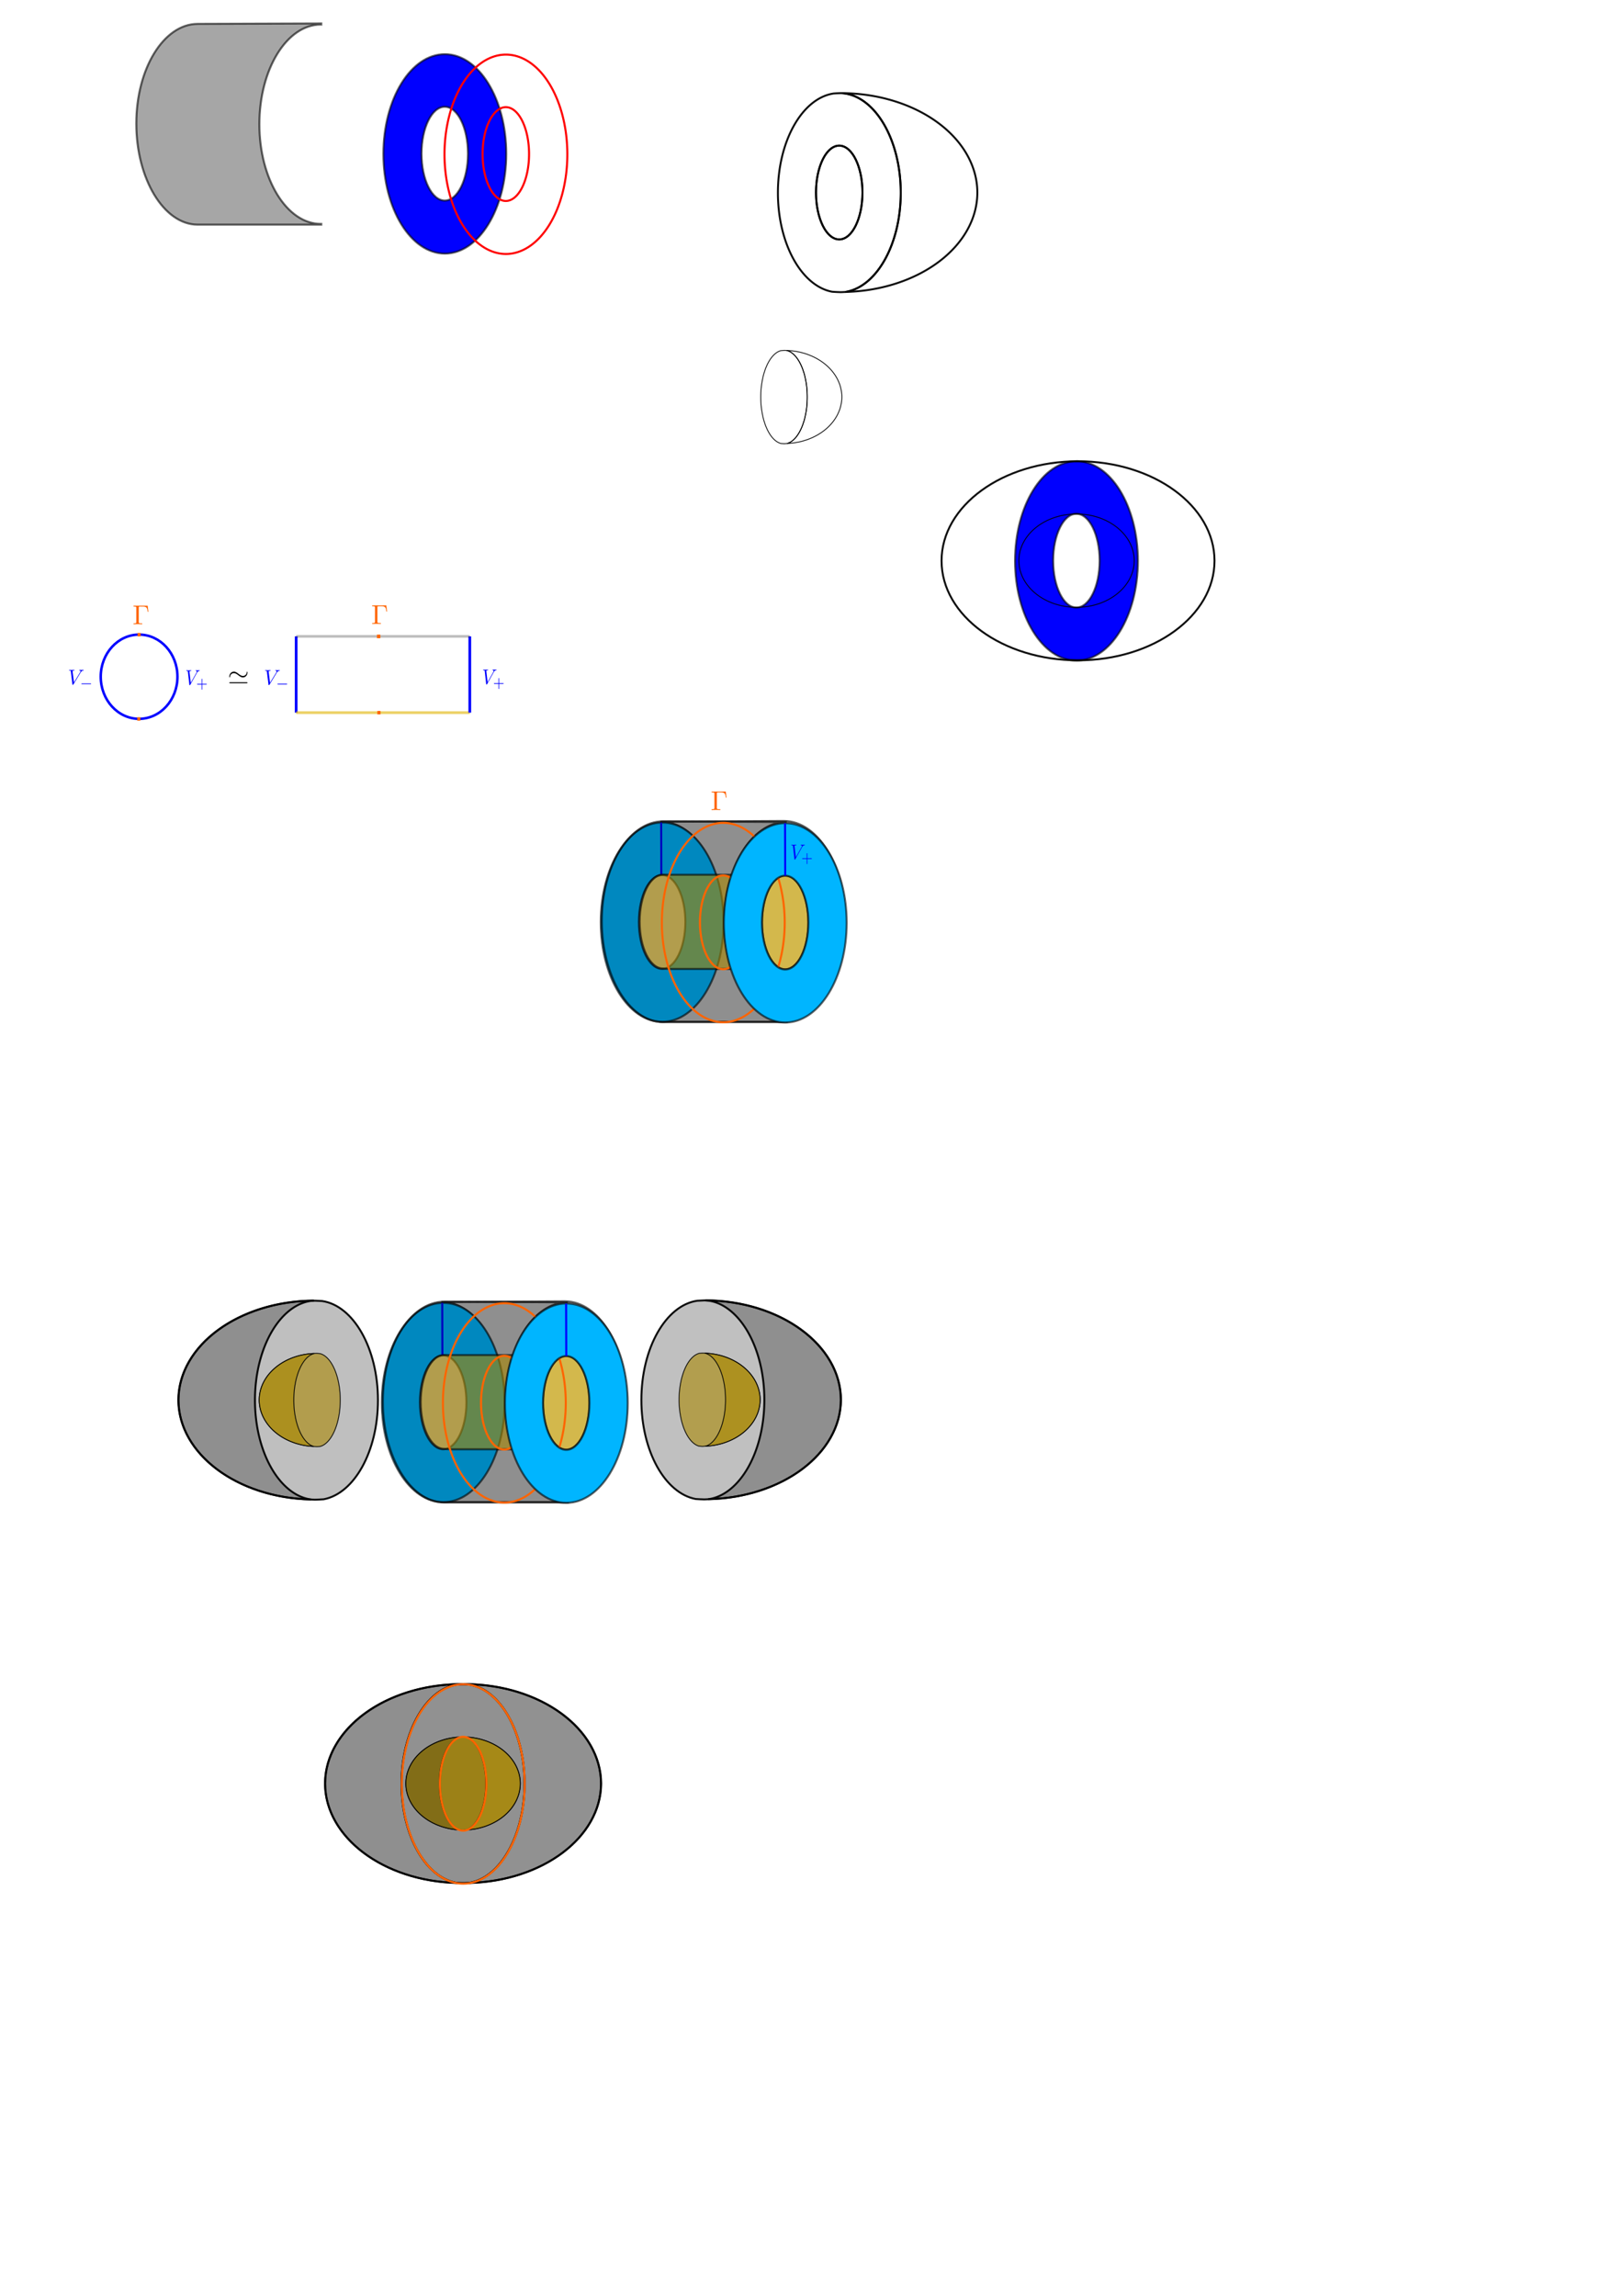 <?xml version="1.0" encoding="UTF-8" standalone="no"?>
<!-- Created with Inkscape (http://www.inkscape.org/) -->

<svg
   width="210mm"
   height="297mm"
   viewBox="0 0 210 297"
   version="1.1"
   id="svg1"
   inkscape:version="1.3.2 (1:1.3.2+202311252150+091e20ef0f)"
   sodipodi:docname="capping_cobordism.svg"
   xmlns:inkscape="http://www.inkscape.org/namespaces/inkscape"
   xmlns:sodipodi="http://sodipodi.sourceforge.net/DTD/sodipodi-0.dtd"
   xmlns="http://www.w3.org/2000/svg"
   xmlns:svg="http://www.w3.org/2000/svg"
   xmlns:ns8="http://www.iki.fi/pav/software/textext/">
  <sodipodi:namedview
     id="namedview1"
     pagecolor="#ffffff"
     bordercolor="#666666"
     borderopacity="1.0"
     inkscape:showpageshadow="2"
     inkscape:pageopacity="0.0"
     inkscape:pagecheckerboard="0"
     inkscape:deskcolor="#d1d1d1"
     inkscape:document-units="mm"
     showgrid="true"
     inkscape:zoom="1.1265974"
     inkscape:cx="151.78447"
     inkscape:cy="747.3832"
     inkscape:window-width="1920"
     inkscape:window-height="1016"
     inkscape:window-x="0"
     inkscape:window-y="27"
     inkscape:window-maximized="1"
     inkscape:current-layer="layer1">
    <inkscape:grid
       id="grid6"
       units="px"
       originx="0"
       originy="0"
       spacingx="0.265"
       spacingy="0.265"
       empcolor="#0099e5"
       empopacity="0.302"
       color="#0099e5"
       opacity="0.149"
       empspacing="5"
       dotted="false"
       gridanglex="30"
       gridanglez="30"
       visible="true" />
  </sodipodi:namedview>
  <defs
     id="defs1">
    <g
       id="id-4a385a7d-609c-4907-8942-1e4bf5650a60-1">
      <symbol
         overflow="visible"
         id="id-e2cf1b79-2e59-473b-94ec-40b79e4cd8ad-7">
        <path
           style="stroke:none;stroke-width:0"
           d=""
           id="id-97cbbf6f-e289-4dcd-aa53-6d066c234768-7" />
      </symbol>
      <symbol
         overflow="visible"
         id="id-9a888f39-cf92-49c7-bc6d-f91abc98a93b-1">
        <path
           style="stroke:none;stroke-width:0"
           d="M 6.266,-5.672 C 6.75,-6.453 7.172,-6.484 7.531,-6.5 c 0.125,-0.016 0.141,-0.172 0.141,-0.188 0,-0.078 -0.062,-0.125 -0.141,-0.125 -0.25,0 -0.547,0.031 -0.812,0.031 -0.328,0 -0.672,-0.031 -0.984,-0.031 -0.062,0 -0.188,0 -0.188,0.188 0,0.109 0.078,0.125 0.156,0.125 0.266,0.016 0.453,0.125 0.453,0.328 0,0.156 -0.141,0.375 -0.141,0.375 l -3.062,4.875 -0.688,-5.281 C 2.266,-6.375 2.5,-6.5 2.953,-6.5 c 0.141,0 0.25,0 0.25,-0.203 0,-0.078 -0.078,-0.109 -0.125,-0.109 -0.406,0 -0.828,0.031 -1.25,0.031 -0.172,0 -0.359,0 -0.547,0 -0.172,0 -0.359,-0.031 -0.531,-0.031 -0.078,0 -0.188,0 -0.188,0.188 0,0.125 0.078,0.125 0.25,0.125 0.547,0 0.562,0.094 0.594,0.344 L 2.188,-0.016 C 2.219,0.188 2.266,0.219 2.391,0.219 c 0.156,0 0.203,-0.047 0.281,-0.172 z m 0,0"
           id="id-41e3c727-29ee-42bb-b2cb-e3dc6916d6ef-1" />
      </symbol>
      <symbol
         overflow="visible"
         id="id-a7c663c6-55ed-445d-b3f3-1eef39bc88aa-5">
        <path
           style="stroke:none;stroke-width:0"
           d=""
           id="id-2fcc655b-237d-4e39-b734-d836d6937b57-9" />
      </symbol>
      <symbol
         overflow="visible"
         id="id-de41f5bc-8486-4591-ac3a-da78a876e97b-7">
        <path
           style="stroke:none;stroke-width:0"
           d="m 3.219,-1.578 h 2.141 c 0.094,0 0.25,0 0.25,-0.156 0,-0.188 -0.156,-0.188 -0.25,-0.188 H 3.219 V -4.062 c 0,-0.078 0,-0.25 -0.156,-0.25 -0.172,0 -0.172,0.156 -0.172,0.25 v 2.141 H 0.75 c -0.094,0 -0.266,0 -0.266,0.172 0,0.172 0.156,0.172 0.266,0.172 H 2.891 V 0.562 c 0,0.094 0,0.266 0.156,0.266 0.172,0 0.172,-0.172 0.172,-0.266 z m 0,0"
           id="id-84163853-96b4-45fc-99e0-2aa3efac425b-7" />
      </symbol>
    </g>
    <g
       id="id-d176c7a2-e3e2-4b35-974e-874adb68ee83-9">
      <symbol
         overflow="visible"
         id="id-f0c720bb-3577-4a5d-8424-ba5191b52c3a-3">
        <path
           style="stroke:none;stroke-width:0"
           d=""
           id="id-a3ce087a-1118-4273-ab71-90bd43a0c3dc-9" />
      </symbol>
      <symbol
         overflow="visible"
         id="id-ddf247da-02c4-4410-8a4f-e5933f4a7116-0">
        <path
           style="stroke:none;stroke-width:0"
           d="m 5.516,-6.781 h -5.188 v 0.312 H 0.562 c 0.766,0 0.797,0.109 0.797,0.469 v 5.219 c 0,0.359 -0.031,0.469 -0.797,0.469 H 0.328 V 0 c 0.344,-0.031 1.125,-0.031 1.516,-0.031 0.406,0 1.312,0 1.672,0.031 V -0.312 H 3.188 C 2.25,-0.312 2.25,-0.438 2.25,-0.781 v -5.297 c 0,-0.328 0.016,-0.391 0.484,-0.391 h 1.031 c 1.422,0 1.625,0.594 1.781,1.938 h 0.25 z m 0,0"
           id="id-49ed54d5-ba77-4c98-82d6-da538d4e9375-8" />
      </symbol>
    </g>
    <g
       id="id-a250d77a-be55-4605-a48f-328ddbac3069-1">
      <symbol
         overflow="visible"
         id="id-9ca7241f-c163-4f3a-b352-5a443e9e7bd2-1">
        <path
           style="stroke:none;stroke-width:0"
           d=""
           id="id-f7f81c6b-bee2-4ff1-8fdc-4dae77245633-5" />
      </symbol>
      <symbol
         overflow="visible"
         id="id-f477b965-f29e-4a26-870f-7a64e6335b80-9">
        <path
           style="stroke:none;stroke-width:0"
           d="M 6.266,-5.672 C 6.75,-6.453 7.172,-6.484 7.531,-6.5 c 0.125,-0.016 0.141,-0.172 0.141,-0.188 0,-0.078 -0.062,-0.125 -0.141,-0.125 -0.25,0 -0.547,0.031 -0.812,0.031 -0.328,0 -0.672,-0.031 -0.984,-0.031 -0.062,0 -0.188,0 -0.188,0.188 0,0.109 0.078,0.125 0.156,0.125 0.266,0.016 0.453,0.125 0.453,0.328 0,0.156 -0.141,0.375 -0.141,0.375 l -3.062,4.875 -0.688,-5.281 C 2.266,-6.375 2.5,-6.5 2.953,-6.5 c 0.141,0 0.25,0 0.25,-0.203 0,-0.078 -0.078,-0.109 -0.125,-0.109 -0.406,0 -0.828,0.031 -1.25,0.031 -0.172,0 -0.359,0 -0.547,0 -0.172,0 -0.359,-0.031 -0.531,-0.031 -0.078,0 -0.188,0 -0.188,0.188 0,0.125 0.078,0.125 0.25,0.125 0.547,0 0.562,0.094 0.594,0.344 L 2.188,-0.016 C 2.219,0.188 2.266,0.219 2.391,0.219 c 0.156,0 0.203,-0.047 0.281,-0.172 z m 0,0"
           id="id-a6596cf0-8dbd-4d0e-a686-6f481ebfed4d-8" />
      </symbol>
      <symbol
         overflow="visible"
         id="id-064d434c-ba49-4c83-80b8-675a321555d8-4">
        <path
           style="stroke:none;stroke-width:0"
           d=""
           id="id-af88f924-e2d9-4fb3-87ac-7a83272c4d80-8" />
      </symbol>
      <symbol
         overflow="visible"
         id="id-6de75e33-22af-4531-9ec7-15287a179564-1">
        <path
           style="stroke:none;stroke-width:0"
           d="m 5.188,-1.578 c 0.109,0 0.281,0 0.281,-0.156 0,-0.188 -0.172,-0.188 -0.281,-0.188 H 1.031 c -0.109,0 -0.281,0 -0.281,0.172 0,0.172 0.156,0.172 0.281,0.172 z m 0,0"
           id="id-ea6fbe3b-ef21-4de0-aa70-f717d1010839-0" />
      </symbol>
    </g>
    <g
       id="g19-9">
      <symbol
         overflow="visible"
         id="symbol16-6">
        <path
           style="stroke:none;stroke-width:0"
           d=""
           id="path16-2" />
      </symbol>
      <symbol
         overflow="visible"
         id="symbol17-1">
        <path
           style="stroke:none;stroke-width:0"
           d="M 6.266,-5.672 C 6.75,-6.453 7.172,-6.484 7.531,-6.5 c 0.125,-0.016 0.141,-0.172 0.141,-0.188 0,-0.078 -0.062,-0.125 -0.141,-0.125 -0.25,0 -0.547,0.031 -0.812,0.031 -0.328,0 -0.672,-0.031 -0.984,-0.031 -0.062,0 -0.188,0 -0.188,0.188 0,0.109 0.078,0.125 0.156,0.125 0.266,0.016 0.453,0.125 0.453,0.328 0,0.156 -0.141,0.375 -0.141,0.375 l -3.062,4.875 -0.688,-5.281 C 2.266,-6.375 2.5,-6.5 2.953,-6.5 c 0.141,0 0.25,0 0.25,-0.203 0,-0.078 -0.078,-0.109 -0.125,-0.109 -0.406,0 -0.828,0.031 -1.25,0.031 -0.172,0 -0.359,0 -0.547,0 -0.172,0 -0.359,-0.031 -0.531,-0.031 -0.078,0 -0.188,0 -0.188,0.188 0,0.125 0.078,0.125 0.25,0.125 0.547,0 0.562,0.094 0.594,0.344 L 2.188,-0.016 C 2.219,0.188 2.266,0.219 2.391,0.219 c 0.156,0 0.203,-0.047 0.281,-0.172 z m 0,0"
           id="path17-7" />
      </symbol>
      <symbol
         overflow="visible"
         id="symbol18-8">
        <path
           style="stroke:none;stroke-width:0"
           d=""
           id="path18-5" />
      </symbol>
      <symbol
         overflow="visible"
         id="symbol19-7">
        <path
           style="stroke:none;stroke-width:0"
           d="m 3.219,-1.578 h 2.141 c 0.094,0 0.25,0 0.25,-0.156 0,-0.188 -0.156,-0.188 -0.25,-0.188 H 3.219 V -4.062 c 0,-0.078 0,-0.25 -0.156,-0.25 -0.172,0 -0.172,0.156 -0.172,0.25 v 2.141 H 0.75 c -0.094,0 -0.266,0 -0.266,0.172 0,0.172 0.156,0.172 0.266,0.172 H 2.891 V 0.562 c 0,0.094 0,0.266 0.156,0.266 0.172,0 0.172,-0.172 0.172,-0.266 z m 0,0"
           id="path19-4" />
      </symbol>
    </g>
    <g
       id="g21-9">
      <symbol
         overflow="visible"
         id="symbol20-6">
        <path
           style="stroke:none;stroke-width:0"
           d=""
           id="path20-4" />
      </symbol>
      <symbol
         overflow="visible"
         id="symbol21-3">
        <path
           style="stroke:none;stroke-width:0"
           d="m 5.516,-6.781 h -5.188 v 0.312 H 0.562 c 0.766,0 0.797,0.109 0.797,0.469 v 5.219 c 0,0.359 -0.031,0.469 -0.797,0.469 H 0.328 V 0 c 0.344,-0.031 1.125,-0.031 1.516,-0.031 0.406,0 1.312,0 1.672,0.031 V -0.312 H 3.188 C 2.25,-0.312 2.25,-0.438 2.25,-0.781 v -5.297 c 0,-0.328 0.016,-0.391 0.484,-0.391 h 1.031 c 1.422,0 1.625,0.594 1.781,1.938 h 0.25 z m 0,0"
           id="path21-3" />
      </symbol>
    </g>
  </defs>
  <g
     inkscape:groupmode="layer"
     id="layer3"
     inkscape:label="Layer 3" />
  <g
     inkscape:groupmode="layer"
     id="layer2"
     inkscape:label="Layer 2">
    <path
       id="path9-3-2-9"
       style="fill:#e1b400;fill-opacity:0.597;stroke:#000000;stroke-width:0.112;stroke-opacity:0.941"
       d="m 59.971,224.692 a 7.462,6.037 0 0 1 0.434,0.035 c 1.464,0.407 2.594,2.935 2.594,6.003 -2e-5,3.061 -1.124,5.587 -2.584,6.001 a 7.462,6.037 0 0 1 -0.443,0.035 7.462,6.037 0 0 1 -0.386,-0.03 7.462,6.037 0 0 1 -7.076,-6.007 7.462,6.037 0 0 1 7.154,-6.028 7.462,6.037 0 0 1 0.307,-0.009 z"
       inkscape:export-filename="gamma_times_s2.pdf"
       inkscape:export-xdpi="96"
       inkscape:export-ydpi="96" />
    <path
       d="m 59.665,224.706 c -1.505,0.331 -2.677,2.902 -2.677,6.029 3e-5,3.072 1.132,5.604 2.599,6.006 a 7.462,6.037 0 0 1 -7.076,-6.007 7.462,6.037 0 0 1 7.154,-6.028 z"
       style="fill:#e1b400;fill-opacity:0.597;stroke:#000000;stroke-width:0.112;stroke-opacity:0.941"
       id="path10-0-5" />
    <path
       d="m 59.59,217.866 c -4.24,0.273 -7.626,5.935 -7.626,12.883 -8e-5,6.686 3.135,12.184 7.15,12.832 a 17.658,12.873 0 0 1 -17.061,-12.845 17.658,12.873 0 0 1 17.538,-12.871 z"
       style="fill:#000000;fill-opacity:0.25;stroke:#000000;stroke-width:0.252;stroke-opacity:0.941"
       id="path7-1-4" />
    <path
       id="path6-9-5-8"
       style="fill:#000000;fill-opacity:0.25;stroke:#000000;stroke-width:0.252;stroke-opacity:0.941"
       d="m 59.728,217.876 c 0.307,0.009 0.614,0.023 0.921,0.044 4.051,0.591 7.227,6.113 7.227,12.841 1e-4,6.613 -3.068,12.061 -7.019,12.807 -0.375,0.027 -0.752,0.045 -1.129,0.054 -0.199,-0.007 -0.398,-0.017 -0.596,-0.028 -9.504,-0.234 -17.046,-5.913 -17.061,-12.845 0.002,-7.075 7.834,-12.822 17.538,-12.871 0.04,-8e-4 0.08,-0.001 0.12,-0.002 z"
       sodipodi:nodetypes="cccccccccc" />
  </g>
  <g
     inkscape:label="Layer 1"
     inkscape:groupmode="layer"
     id="layer1">
    <path
       id="path9-3-9"
       style="fill:#e1b400;fill-opacity:0.597;stroke:#000000;stroke-width:0.112;stroke-opacity:0.941"
       d="m 59.862,224.692 a 7.462,6.037 0 0 0 -0.434,0.035 c -1.464,0.407 -2.594,2.935 -2.594,6.003 2e-5,3.061 1.124,5.587 2.584,6.001 a 7.462,6.037 0 0 0 0.443,0.035 7.462,6.037 0 0 0 0.386,-0.03 7.462,6.037 0 0 0 7.076,-6.007 7.462,6.037 0 0 0 -7.154,-6.028 7.462,6.037 0 0 0 -0.307,-0.009 z" />
    <path
       d="m 60.168,224.706 c 1.505,0.331 2.677,2.902 2.677,6.029 -3e-5,3.072 -1.132,5.604 -2.599,6.006 a 7.462,6.037 0 0 0 7.076,-6.007 7.462,6.037 0 0 0 -7.154,-6.028 z"
       style="fill:#e1b400;fill-opacity:0.597;stroke:#000000;stroke-width:0.112;stroke-opacity:0.941"
       id="path10-2" />
    <path
       d="m 60.243,217.866 c 4.24,0.273 7.626,5.935 7.626,12.883 8e-5,6.686 -3.135,12.184 -7.15,12.832 a 17.658,12.873 0 0 0 17.061,-12.845 17.658,12.873 0 0 0 -17.538,-12.871 z"
       style="fill:#000000;fill-opacity:0.25;stroke:#000000;stroke-width:0.252;stroke-opacity:0.941"
       id="path7-6" />
    <path
       id="path6-9-8"
       style="fill:#000000;fill-opacity:0.246;stroke:#000000;stroke-width:0.252;stroke-opacity:0.941"
       d="m 60.104,217.876 c -0.307,0.009 -0.614,0.023 -0.921,0.044 -4.051,0.591 -7.227,6.113 -7.227,12.841 -10e-5,6.613 3.068,12.061 7.019,12.807 0.375,0.027 0.752,0.045 1.129,0.054 0.199,-0.007 0.398,-0.017 0.596,-0.028 9.504,-0.234 17.046,-5.913 17.061,-12.845 -0.002,-7.075 -7.834,-12.822 -17.538,-12.871 -0.04,-8e-4 -0.08,-0.001 -0.12,-0.002 z"
       sodipodi:nodetypes="cccccccccc" />
    <path
       d="m 59.938,217.885 a 7.947,12.897 0 0 0 -7.947,12.896 7.947,12.897 0 0 0 7.947,12.897 7.947,12.897 0 0 0 7.947,-12.897 7.947,12.897 0 0 0 -7.947,-12.896 z m -0.012,6.801 a 3.006,6.067 0 0 1 3.006,6.067 3.006,6.067 0 0 1 -3.006,6.067 3.006,6.067 0 0 1 -3.006,-6.067 3.006,6.067 0 0 1 3.006,-6.067 z"
       style="fill:#000000;fill-opacity:0;stroke:#ff6400;stroke-width:0.265;stroke-opacity:1"
       id="path6-7-3-4" />
    <path
       id="path9-3-2"
       style="fill:#e1b400;fill-opacity:0.597;stroke:#000000;stroke-width:0.112;stroke-opacity:0.941"
       d="m 40.997,175.079 a 7.462,6.037 0 0 1 0.434,0.035 c 1.464,0.407 2.594,2.935 2.594,6.003 -2e-5,3.061 -1.124,5.587 -2.584,6.001 a 7.462,6.037 0 0 1 -0.443,0.035 7.462,6.037 0 0 1 -0.386,-0.03 7.462,6.037 0 0 1 -7.076,-6.007 7.462,6.037 0 0 1 7.154,-6.028 7.462,6.037 0 0 1 0.307,-0.009 z"
       inkscape:export-filename="v_times_s1_with_caps.pdf"
       inkscape:export-xdpi="96"
       inkscape:export-ydpi="96" />
    <path
       d="m 40.691,175.092 c -1.505,0.331 -2.677,2.902 -2.677,6.029 3e-5,3.072 1.132,5.604 2.599,6.006 a 7.462,6.037 0 0 1 -7.076,-6.007 7.462,6.037 0 0 1 7.154,-6.028 z"
       style="fill:#e1b400;fill-opacity:0.597;stroke:#000000;stroke-width:0.112;stroke-opacity:0.941"
       id="path10-0" />
    <path
       d="m 40.615,168.253 c -4.24,0.273 -7.626,5.935 -7.626,12.883 -8e-5,6.686 3.135,12.184 7.15,12.832 A 17.658,12.873 0 0 1 23.077,181.123 17.658,12.873 0 0 1 40.615,168.253 Z"
       style="fill:#000000;fill-opacity:0.252;stroke:#000000;stroke-width:0.252;stroke-opacity:0.941"
       id="path7-1" />
    <path
       id="path6-9-5"
       style="fill:#000000;fill-opacity:0.252;stroke:#000000;stroke-width:0.252;stroke-opacity:0.941"
       d="m 40.754,168.263 c 0.307,0.009 0.614,0.023 0.921,0.044 4.051,0.591 7.227,6.113 7.227,12.841 1e-4,6.613 -3.068,12.061 -7.019,12.807 -0.375,0.027 -0.752,0.045 -1.129,0.054 -0.199,-0.007 -0.398,-0.017 -0.596,-0.028 -9.504,-0.234 -17.046,-5.913 -17.061,-12.845 0.002,-7.075 7.834,-12.822 17.538,-12.871 0.04,-8e-4 0.08,-0.002 0.12,-0.002 z"
       sodipodi:nodetypes="cccccccccc" />
    <path
       id="path23"
       style="fill:#000000;fill-opacity:0.348;stroke:#000000;stroke-width:0.265;stroke-opacity:0.599"
       d="m 25.559,3.092 c -4.377,0.022 -7.922,5.787 -7.922,12.895 -9.3e-5,7.109 3.54,13.053 7.917,13.075 l 0.005,7.5e-4 h 16.01 v -0.097 c -0.021,2.5e-4 -0.041,0.003 -0.061,0.003 -4.389,1.3e-4 -7.947,-5.774 -7.947,-12.897 8.2e-5,-7.123 3.558,-12.896 7.947,-12.896 0.021,2e-6 0.041,0.002 0.061,0.003 v -0.144 l -15.99,0.055 -0.02,0.003 c 0.009,-4.3e-5 0.011,-6.7e-5 0.019,-6.7e-5"
       sodipodi:nodetypes="cscccccssccccc" />
    <path
       d="m 57.557,7.012 c -4.389,-1.26e-4 -7.947,5.774 -7.947,12.896 -9.4e-5,7.123 3.558,12.897 7.947,12.897 4.389,-3.37e-4 7.947,-5.774 7.947,-12.897 -8.2e-5,-7.122 -3.558,-12.896 -7.947,-12.896 z m -0.012,6.801 c 1.66,-1.41e-4 3.006,2.716 3.006,6.067 -3.7e-5,3.351 -1.346,6.067 -3.006,6.067 -1.66,1.41e-4 -3.006,-2.716 -3.006,-6.067 3.7e-5,-3.351 1.346,-6.067 3.006,-6.067 z"
       style="fill:#0000ff;stroke:#000000;stroke-width:0.265;stroke-opacity:0.599"
       id="path6-69"
       sodipodi:nodetypes="cccccccccc" />
    <path
       d="m 65.461,7.063 a 7.947,12.897 0 0 0 -7.947,12.896 7.947,12.897 0 0 0 7.947,12.897 7.947,12.897 0 0 0 7.947,-12.897 7.947,12.897 0 0 0 -7.947,-12.896 z m -0.012,6.801 a 3.006,6.067 0 0 1 3.006,6.067 3.006,6.067 0 0 1 -3.006,6.067 3.006,6.067 0 0 1 -3.006,-6.067 3.006,6.067 0 0 1 3.006,-6.067 z"
       style="fill:#000000;stroke:#ff0000;stroke-width:0.265;stroke-opacity:1;fill-opacity:0"
       id="path6-7-3" />
    <path
       style="fill-opacity:0.348;stroke:#0000ff;stroke-width:0.351;stroke-opacity:1"
       d="m 38.322,92.192 v -9.867"
       id="path70"
       inkscape:export-filename="convex_decomposition_of_s1.pdf"
       inkscape:export-xdpi="96"
       inkscape:export-ydpi="96" />
    <path
       style="fill-opacity:0.348;stroke:#e1b400;stroke-width:0.351;stroke-opacity:0.602"
       d="M 60.786,92.192 H 38.322"
       id="path69" />
    <path
       style="fill-opacity:0.348;stroke:#0000ff;stroke-width:0.351;stroke-opacity:1"
       d="m 60.786,82.324 v 9.867"
       id="path68" />
    <path
       style="fill-opacity:0.348;stroke:#000000;stroke-width:0.351;stroke-opacity:0.25"
       d="m 38.322,82.324 h 22.464"
       id="rect68" />
    <rect
       style="fill:#000000;fill-opacity:0.348;stroke:#ff6400;stroke-width:0.252;stroke-opacity:1"
       id="rect71-1"
       width="0.192"
       height="0.21"
       x="48.897"
       y="82.226" />
    <rect
       style="fill:#000000;fill-opacity:0.348;stroke:#ff6400;stroke-width:0.252;stroke-opacity:1"
       id="rect71"
       width="0.162"
       height="0.194"
       x="48.95"
       y="92.096" />
    <path
       id="path23-9-2"
       style="fill:#000000;fill-opacity:0.25;stroke:#000000;stroke-width:0.265;stroke-opacity:0.599"
       d="m 101.445,106.208 c 4.377,0.022 7.922,5.787 7.922,12.895 9e-5,7.109 -3.54,13.053 -7.917,13.075 l -0.005,7.5e-4 H 85.435 v -0.097 c 0.021,2.5e-4 0.041,0.003 0.061,0.003 4.389,1.3e-4 7.947,-5.774 7.947,-12.897 -8.2e-5,-7.123 -3.558,-12.896 -7.947,-12.896 -0.021,1e-5 -0.041,0.002 -0.061,0.003 l 0.017,-1.7e-4 15.973,-0.089 0.02,0.002 c -0.008,-5e-5 -0.011,-7e-5 -0.019,-7e-5"
       sodipodi:nodetypes="cscccccssccccc"
       inkscape:export-filename="v_times_s1.pdf"
       inkscape:export-xdpi="96"
       inkscape:export-ydpi="96" />
    <path
       d="m 85.681,106.4 c -4.389,-1.3e-4 -7.947,5.774 -7.947,12.896 -9.4e-5,7.123 3.558,12.897 7.947,12.897 4.389,-3.4e-4 7.947,-5.774 7.947,-12.897 -8.2e-5,-7.122 -3.558,-12.896 -7.947,-12.896 z m -0.012,6.801 c 1.66,-1.4e-4 3.006,2.716 3.006,6.067 -3.7e-5,3.351 -1.346,6.067 -3.006,6.067 -1.66,1.4e-4 -3.006,-2.716 -3.006,-6.067 3.7e-5,-3.351 1.346,-6.067 3.006,-6.067 z"
       style="fill:#00b5ff;fill-opacity:1;stroke:#000000;stroke-width:0.265;stroke-opacity:0.599"
       id="path6-69-8"
       sodipodi:nodetypes="cccccccccc" />
    <path
       style="fill:#007aff;fill-opacity:1;stroke:#0000ff;stroke-width:0.265px;stroke-linecap:butt;stroke-linejoin:miter;stroke-opacity:1"
       d="m 85.569,113.179 -0.021,-6.79"
       id="path72-1"
       sodipodi:nodetypes="cc" />
    <path
       d="m 101.594,113.261 c -1.66,-1.4e-4 -3.006,2.716 -3.006,6.067 3.7e-5,3.351 1.346,6.067 3.006,6.067 1.66,1.4e-4 3.006,-2.716 3.006,-6.067 -3e-5,-3.351 -1.346,-6.067 -3.006,-6.067 z"
       style="fill:#e1b400;fill-opacity:0.601;stroke:#000000;stroke-width:0.265;stroke-opacity:0.599"
       id="path27" />
    <path
       style="fill:#e1b400;fill-opacity:0.597;stroke:#000000;stroke-width:0.265;stroke-opacity:0.601"
       d="m 85.765,113.159 c -1.66,-1.4e-4 -3.006,2.716 -3.006,6.067 3.7e-5,3.351 1.332,6.052 3.006,6.067 l 0.908,0.058 h 6.107 1.892 c -0.035,-0.106 -0.064,-0.217 -0.097,-0.326 v 0 c -0.522,-1.717 -0.822,-3.643 -0.822,-5.688 2.4e-5,-2.084 0.312,-4.046 0.853,-5.788 v 0 c 0.04,-0.129 0.075,-0.262 0.117,-0.388 h -1.941 v 0 h -6.072 l -0.944,-0.004 z"
       id="path28"
       sodipodi:nodetypes="ccccccccscccccccc" />
    <path
       id="path23-9"
       style="fill:#000000;fill-opacity:0.25;stroke:#000000;stroke-width:0.265;stroke-opacity:0.599"
       d="m 85.783,106.252 c -4.377,0.022 -7.922,5.787 -7.922,12.895 -9.3e-5,7.109 3.54,13.053 7.917,13.075 l 0.005,7.5e-4 h 16.01 v -0.097 c -0.021,2.5e-4 -0.041,0.003 -0.061,0.003 -4.389,1.3e-4 -7.947,-5.774 -7.947,-12.897 8.2e-5,-7.123 3.558,-12.896 7.947,-12.896 0.021,1e-5 0.041,0.002 0.061,0.003 l -0.017,-1.7e-4 -15.973,-0.089 -0.02,0.002 c 0.009,-5e-5 0.011,-7e-5 0.019,-7e-5"
       sodipodi:nodetypes="cscccccssccccc" />
    <path
       d="m 93.586,106.451 a 7.947,12.897 0 0 0 -7.947,12.896 7.947,12.897 0 0 0 7.947,12.897 7.947,12.897 0 0 0 7.947,-12.897 7.947,12.897 0 0 0 -7.947,-12.896 z m -0.012,6.801 a 3.006,6.067 0 0 1 3.006,6.067 3.006,6.067 0 0 1 -3.006,6.067 3.006,6.067 0 0 1 -3.006,-6.067 3.006,6.067 0 0 1 3.006,-6.067 z"
       style="fill:#000000;fill-opacity:0;stroke:#ff6400;stroke-width:0.265;stroke-opacity:1"
       id="path6-7-3-9" />
    <path
       d="m 101.604,106.484 c -4.389,-1.2e-4 -7.947,5.774 -7.947,12.896 -9.4e-5,7.123 3.558,12.897 7.947,12.897 4.389,-3.4e-4 7.947,-5.774 7.947,-12.897 -8e-5,-7.122 -3.558,-12.896 -7.947,-12.896 z m -0.012,6.801 c 1.66,-1.5e-4 3.006,2.716 3.006,6.067 -4e-5,3.351 -1.346,6.067 -3.006,6.067 -1.66,1.4e-4 -3.006,-2.716 -3.006,-6.067 3.7e-5,-3.351 1.346,-6.067 3.006,-6.067 z"
       style="fill:#00b5ff;fill-opacity:1;stroke:#000000;stroke-width:0.265;stroke-opacity:0.599"
       id="path6-6-7-2"
       sodipodi:nodetypes="cccccccccc" />
    <path
       style="fill:#007aff;fill-opacity:1;stroke:#0000ff;stroke-width:0.265px;stroke-linecap:butt;stroke-linejoin:miter;stroke-opacity:1"
       d="m 101.598,113.286 -0.021,-6.79"
       id="path72"
       sodipodi:nodetypes="cc" />
    <g
       transform="matrix(0.244,0,0,0.275,102.394,109.273)"
       ns8:version="1.10.2"
       ns8:texconverter="pdflatex"
       ns8:pdfconverter="inkscape"
       ns8:text="$V_+$"
       ns8:preamble="/home/josua/.config/inkscape/extensions/textext/default_packages.tex"
       ns8:scale="1.0"
       ns8:alignment="middle center"
       ns8:stroke-to-path="0"
       ns8:inkscapeversion="1.3.2"
       id="g93-0-7"
       ns8:jacobian_sqrt="0.352778"
       style="fill:#0000ff;fill-opacity:1">
      <defs
         id="id-a5209cb6-48ae-40a3-be37-f2df3b34da88-9-5">
        <g
           id="g32">
          <symbol
             overflow="visible"
             id="symbol29">
            <path
               style="stroke:none;stroke-width:0"
               d=""
               id="path29" />
          </symbol>
          <symbol
             overflow="visible"
             id="symbol30">
            <path
               style="stroke:none;stroke-width:0"
               d="M 6.266,-5.672 C 6.75,-6.453 7.172,-6.484 7.531,-6.5 c 0.125,-0.016 0.141,-0.172 0.141,-0.188 0,-0.078 -0.062,-0.125 -0.141,-0.125 -0.25,0 -0.547,0.031 -0.812,0.031 -0.328,0 -0.672,-0.031 -0.984,-0.031 -0.062,0 -0.188,0 -0.188,0.188 0,0.109 0.078,0.125 0.156,0.125 0.266,0.016 0.453,0.125 0.453,0.328 0,0.156 -0.141,0.375 -0.141,0.375 l -3.062,4.875 -0.688,-5.281 C 2.266,-6.375 2.5,-6.5 2.953,-6.5 c 0.141,0 0.25,0 0.25,-0.203 0,-0.078 -0.078,-0.109 -0.125,-0.109 -0.406,0 -0.828,0.031 -1.25,0.031 -0.172,0 -0.359,0 -0.547,0 -0.172,0 -0.359,-0.031 -0.531,-0.031 -0.078,0 -0.188,0 -0.188,0.188 0,0.125 0.078,0.125 0.25,0.125 0.547,0 0.562,0.094 0.594,0.344 L 2.188,-0.016 C 2.219,0.188 2.266,0.219 2.391,0.219 c 0.156,0 0.203,-0.047 0.281,-0.172 z m 0,0"
               id="path30" />
          </symbol>
          <symbol
             overflow="visible"
             id="symbol31">
            <path
               style="stroke:none;stroke-width:0"
               d=""
               id="path31" />
          </symbol>
          <symbol
             overflow="visible"
             id="symbol32">
            <path
               style="stroke:none;stroke-width:0"
               d="m 3.219,-1.578 h 2.141 c 0.094,0 0.25,0 0.25,-0.156 0,-0.188 -0.156,-0.188 -0.25,-0.188 H 3.219 V -4.062 c 0,-0.078 0,-0.25 -0.156,-0.25 -0.172,0 -0.172,0.156 -0.172,0.25 v 2.141 H 0.75 c -0.094,0 -0.266,0 -0.266,0.172 0,0.172 0.156,0.172 0.266,0.172 H 2.891 V 0.562 c 0,0.094 0,0.266 0.156,0.266 0.172,0 0.172,-0.172 0.172,-0.266 z m 0,0"
               id="path32" />
          </symbol>
        </g>
      </defs>
      <g
         id="id-3bb881f0-2e17-4b3d-a447-410045f144da-6-1"
         transform="translate(-149.275,-127.953)"
         style="fill:#0000ff;fill-opacity:1">
        <g
           style="fill:#0000ff;fill-opacity:1"
           id="id-a2889ea4-6c00-45a5-89cd-7eca14d79bc0-7-8">
          <g
             transform="translate(148.712,134.765)"
             id="g2151-3-5"
             style="fill:#0000ff;fill-opacity:1">
            <path
               style="fill:#0000ff;fill-opacity:1;stroke:none;stroke-width:0"
               d="M 6.266,-5.672 C 6.75,-6.453 7.172,-6.484 7.531,-6.5 c 0.125,-0.016 0.141,-0.172 0.141,-0.188 0,-0.078 -0.062,-0.125 -0.141,-0.125 -0.25,0 -0.547,0.031 -0.812,0.031 -0.328,0 -0.672,-0.031 -0.984,-0.031 -0.062,0 -0.188,0 -0.188,0.188 0,0.109 0.078,0.125 0.156,0.125 0.266,0.016 0.453,0.125 0.453,0.328 0,0.156 -0.141,0.375 -0.141,0.375 l -3.062,4.875 -0.688,-5.281 C 2.266,-6.375 2.5,-6.5 2.953,-6.5 c 0.141,0 0.25,0 0.25,-0.203 0,-0.078 -0.078,-0.109 -0.125,-0.109 -0.406,0 -0.828,0.031 -1.25,0.031 -0.172,0 -0.359,0 -0.547,0 -0.172,0 -0.359,-0.031 -0.531,-0.031 -0.078,0 -0.188,0 -0.188,0.188 0,0.125 0.078,0.125 0.25,0.125 0.547,0 0.562,0.094 0.594,0.344 L 2.188,-0.016 C 2.219,0.188 2.266,0.219 2.391,0.219 c 0.156,0 0.203,-0.047 0.281,-0.172 z m 0,0"
               id="id-23504f79-d721-44e9-b49d-b2a561595744-6-9" />
          </g>
        </g>
        <g
           style="fill:#0000ff;fill-opacity:1"
           id="id-3723130b-bb28-4c95-a144-95de4e3c0a87-5-7">
          <g
             transform="translate(154.524,136.259)"
             id="g1889-6-5"
             style="fill:#0000ff;fill-opacity:1">
            <path
               style="fill:#0000ff;fill-opacity:1;stroke:none;stroke-width:0"
               d="m 3.219,-1.578 h 2.141 c 0.094,0 0.25,0 0.25,-0.156 0,-0.188 -0.156,-0.188 -0.25,-0.188 H 3.219 V -4.062 c 0,-0.078 0,-0.25 -0.156,-0.25 -0.172,0 -0.172,0.156 -0.172,0.25 v 2.141 H 0.75 c -0.094,0 -0.266,0 -0.266,0.172 0,0.172 0.156,0.172 0.266,0.172 H 2.891 V 0.562 c 0,0.094 0,0.266 0.156,0.266 0.172,0 0.172,-0.172 0.172,-0.266 z m 0,0"
               id="id-31fcee7c-894e-4a13-9677-f03bf9ba0aaa-3-3" />
          </g>
        </g>
      </g>
    </g>
    <path
       id="path23-9-2-5"
       style="fill:#000000;fill-opacity:0.25;stroke:#000000;stroke-width:0.265;stroke-opacity:0.599"
       d="m 73.116,168.348 c 4.377,0.022 7.922,5.787 7.922,12.895 9.3e-5,7.109 -3.54,13.053 -7.917,13.075 l -0.005,7.5e-4 H 57.106 v -0.097 c 0.021,2.5e-4 0.041,0.003 0.061,0.003 4.389,1.3e-4 7.947,-5.774 7.947,-12.897 -8.2e-5,-7.123 -3.558,-12.896 -7.947,-12.896 -0.021,1e-5 -0.041,0.002 -0.061,0.003 l 0.017,-1.7e-4 15.973,-0.089 0.02,0.002 c -0.009,-5e-5 -0.011,-7e-5 -0.019,-7e-5"
       sodipodi:nodetypes="cscccccssccccc" />
    <path
       d="m 57.353,168.54 c -4.389,-1.3e-4 -7.947,5.774 -7.947,12.896 -9.4e-5,7.123 3.558,12.897 7.947,12.897 4.389,-3.4e-4 7.947,-5.774 7.947,-12.897 -8.2e-5,-7.122 -3.558,-12.896 -7.947,-12.896 z m -0.012,6.801 c 1.66,-1.4e-4 3.006,2.716 3.006,6.067 -3.7e-5,3.351 -1.346,6.067 -3.006,6.067 -1.66,1.4e-4 -3.006,-2.716 -3.006,-6.067 3.7e-5,-3.351 1.346,-6.067 3.006,-6.067 z"
       style="fill:#00b5ff;fill-opacity:1;stroke:#000000;stroke-width:0.265;stroke-opacity:0.599"
       id="path6-69-8-6"
       sodipodi:nodetypes="cccccccccc" />
    <path
       style="fill:#007aff;fill-opacity:1;stroke:#0000ff;stroke-width:0.265px;stroke-linecap:butt;stroke-linejoin:miter;stroke-opacity:1"
       d="m 57.241,175.32 -0.021,-6.79"
       id="path72-1-9"
       sodipodi:nodetypes="cc" />
    <path
       d="m 73.266,175.401 c -1.66,-1.4e-4 -3.006,2.716 -3.006,6.067 3.7e-5,3.351 1.346,6.067 3.006,6.067 1.66,1.4e-4 3.006,-2.716 3.006,-6.067 -3.7e-5,-3.351 -1.346,-6.067 -3.006,-6.067 z"
       style="fill:#e1b400;fill-opacity:0.601;stroke:#000000;stroke-width:0.265;stroke-opacity:0.599"
       id="path27-3" />
    <path
       style="fill:#e1b400;fill-opacity:0.597;stroke:#000000;stroke-width:0.265;stroke-opacity:0.601"
       d="m 57.437,175.299 c -1.66,-1.4e-4 -3.006,2.716 -3.006,6.067 3.7e-5,3.351 1.332,6.052 3.006,6.067 l 0.908,0.058 h 6.107 1.892 c -0.035,-0.106 -0.064,-0.217 -0.097,-0.326 v 0 c -0.522,-1.717 -0.822,-3.643 -0.822,-5.688 2.4e-5,-2.084 0.312,-4.046 0.853,-5.788 v 0 c 0.04,-0.129 0.075,-0.262 0.117,-0.388 h -1.941 v 0 h -6.072 l -0.944,-0.004 z"
       id="path28-7"
       sodipodi:nodetypes="ccccccccscccccccc" />
    <path
       id="path23-9-4"
       style="fill:#000000;fill-opacity:0.25;stroke:#000000;stroke-width:0.265;stroke-opacity:0.599"
       d="m 57.454,168.393 c -4.377,0.022 -7.922,5.787 -7.922,12.895 -9.3e-5,7.109 3.54,13.053 7.917,13.075 l 0.005,7.5e-4 h 16.01 v -0.097 c -0.021,2.5e-4 -0.041,0.003 -0.061,0.003 -4.389,1.3e-4 -7.947,-5.774 -7.947,-12.897 8.2e-5,-7.123 3.558,-12.896 7.947,-12.896 0.021,1e-5 0.041,0.002 0.061,0.003 l -0.017,-1.7e-4 -15.973,-0.089 -0.02,0.002 c 0.009,-5e-5 0.011,-7e-5 0.019,-7e-5"
       sodipodi:nodetypes="cscccccssccccc" />
    <path
       d="m 65.258,168.591 a 7.947,12.897 0 0 0 -7.947,12.896 7.947,12.897 0 0 0 7.947,12.897 7.947,12.897 0 0 0 7.947,-12.897 7.947,12.897 0 0 0 -7.947,-12.896 z m -0.012,6.801 a 3.006,6.067 0 0 1 3.006,6.067 3.006,6.067 0 0 1 -3.006,6.067 3.006,6.067 0 0 1 -3.006,-6.067 3.006,6.067 0 0 1 3.006,-6.067 z"
       style="fill:#000000;fill-opacity:0;stroke:#ff6400;stroke-width:0.265;stroke-opacity:1"
       id="path6-7-3-9-5" />
    <path
       d="m 73.276,168.624 c -4.389,-1.2e-4 -7.947,5.774 -7.947,12.896 -9.4e-5,7.123 3.558,12.897 7.947,12.897 4.389,-3.4e-4 7.947,-5.774 7.947,-12.897 -8.2e-5,-7.122 -3.558,-12.896 -7.947,-12.896 z m -0.012,6.801 c 1.66,-1.5e-4 3.006,2.716 3.006,6.067 -3.7e-5,3.351 -1.346,6.067 -3.006,6.067 -1.66,1.4e-4 -3.006,-2.716 -3.006,-6.067 3.7e-5,-3.351 1.346,-6.067 3.006,-6.067 z"
       style="fill:#00b5ff;fill-opacity:1;stroke:#000000;stroke-width:0.265;stroke-opacity:0.599"
       id="path6-6-7-2-2"
       sodipodi:nodetypes="cccccccccc" />
    <path
       style="fill:#007aff;fill-opacity:1;stroke:#0000ff;stroke-width:0.265px;stroke-linecap:butt;stroke-linejoin:miter;stroke-opacity:1"
       d="m 73.27,175.426 -0.021,-6.79"
       id="path72-5"
       sodipodi:nodetypes="cc" />
    <path
       d="m 139.286,59.664 c -4.389,-1.25e-4 -7.947,5.774 -7.947,12.896 -1e-4,7.123 3.558,12.897 7.947,12.897 4.389,-3.37e-4 7.947,-5.774 7.947,-12.897 -9e-5,-7.122 -3.558,-12.896 -7.947,-12.896 z m -0.012,6.801 c 1.66,-1.41e-4 3.006,2.716 3.006,6.067 -4e-5,3.351 -1.346,6.067 -3.006,6.067 -1.66,1.41e-4 -3.006,-2.716 -3.006,-6.067 3e-5,-3.351 1.346,-6.067 3.006,-6.067 z"
       style="fill:#0000ff;stroke:#000000;stroke-width:0.265;stroke-opacity:0.599"
       id="path6-6-7-5"
       sodipodi:nodetypes="cccccccccc" />
    <ellipse
       style="fill:none;stroke:#000000;stroke-width:0.252;stroke-opacity:0.941"
       id="path1-3"
       cx="139.486"
       cy="72.548"
       rx="17.658"
       ry="12.873" />
    <ellipse
       style="fill:none;stroke:#000000;stroke-width:0.112;stroke-opacity:0.941"
       id="path1-3-0"
       cx="139.295"
       cy="72.531"
       rx="7.462"
       ry="6.037" />
    <path
       d="m 101.773,45.336 c 1.505,0.331 2.677,2.902 2.677,6.029 -3e-5,3.072 -1.132,5.604 -2.599,6.006 a 7.462,6.037 0 0 0 7.076,-6.007 7.462,6.037 0 0 0 -7.154,-6.028 z"
       style="fill:none;stroke:#000000;stroke-width:0.112;stroke-opacity:0.941"
       id="path9" />
    <path
       d="m 101.773,45.336 a 7.462,6.037 0 0 0 -0.307,-0.009 7.462,6.037 0 0 0 -0.434,0.035 c -1.464,0.407 -2.594,2.935 -2.594,6.003 2.7e-5,3.061 1.124,5.587 2.584,6.001 a 7.462,6.037 0 0 0 0.443,0.035 7.462,6.037 0 0 0 0.386,-0.03 c 1.467,-0.401 2.599,-2.934 2.599,-6.006 -4e-5,-3.127 -1.172,-5.699 -2.677,-6.029 z"
       style="fill:none;stroke:#000000;stroke-width:0.112;stroke-opacity:0.941"
       id="path8" />
    <g
       id="g12"
       transform="translate(-3.704)">
      <path
         d="m 112.292,18.84 c -1.66,-1.41e-4 -3.006,2.716 -3.006,6.067 3e-5,3.351 1.346,6.067 3.006,6.067 1.66,1.41e-4 3.006,-2.716 3.006,-6.067 -4e-5,-3.351 -1.346,-6.067 -3.006,-6.067 z"
         style="fill:none;stroke:#000000;stroke-width:0.252;stroke-opacity:0.941"
         id="path6" />
      <path
         d="m 112.625,12.052 a 17.658,12.873 0 0 0 -0.12,-0.002 17.658,12.873 0 0 0 -0.921,0.044 c -4.051,0.591 -7.227,6.113 -7.227,12.841 -10e-5,6.613 3.068,12.061 7.019,12.807 a 17.658,12.873 0 0 0 1.129,0.054 17.658,12.873 0 0 0 0.596,-0.028 c 4.015,-0.649 7.15,-6.146 7.15,-12.832 -9e-5,-6.948 -3.386,-12.61 -7.626,-12.883 z m -0.332,6.788 c 1.66,-1.41e-4 3.006,2.716 3.006,6.067 -4e-5,3.351 -1.346,6.067 -3.006,6.067 -1.66,1.41e-4 -3.006,-2.716 -3.006,-6.067 3e-5,-3.351 1.346,-6.067 3.006,-6.067 z"
         style="fill:none;stroke:#000000;stroke-width:0.252;stroke-opacity:0.941"
         id="path5" />
      <path
         d="m 112.625,12.052 c 4.24,0.273 7.626,5.935 7.626,12.883 8e-5,6.686 -3.135,12.184 -7.15,12.832 A 17.658,12.873 0 0 0 130.163,24.923 17.658,12.873 0 0 0 112.625,12.052 Z"
         style="fill:none;stroke:#000000;stroke-width:0.252;stroke-opacity:0.941"
         id="path4" />
    </g>
    <path
       id="path9-3"
       style="fill:#e1b400;fill-opacity:0.597;stroke:#000000;stroke-width:0.112;stroke-opacity:0.941"
       d="m 90.893,175.043 a 7.462,6.037 0 0 0 -0.434,0.035 c -1.464,0.407 -2.594,2.935 -2.594,6.003 2e-5,3.061 1.124,5.587 2.584,6.001 a 7.462,6.037 0 0 0 0.443,0.035 7.462,6.037 0 0 0 0.386,-0.03 7.462,6.037 0 0 0 7.076,-6.007 7.462,6.037 0 0 0 -7.154,-6.028 7.462,6.037 0 0 0 -0.307,-0.009 z" />
    <path
       d="m 91.199,175.057 c 1.505,0.331 2.677,2.902 2.677,6.029 -3e-5,3.072 -1.132,5.604 -2.599,6.006 a 7.462,6.037 0 0 0 7.076,-6.007 7.462,6.037 0 0 0 -7.154,-6.028 z"
       style="fill:#e1b400;fill-opacity:0.597;stroke:#000000;stroke-width:0.112;stroke-opacity:0.941"
       id="path10" />
    <path
       d="m 91.274,168.217 c 4.24,0.273 7.626,5.935 7.626,12.883 8e-5,6.686 -3.135,12.184 -7.15,12.832 A 17.658,12.873 0 0 0 108.812,181.088 17.658,12.873 0 0 0 91.274,168.217 Z"
       style="fill:#000000;fill-opacity:0.255;stroke:#000000;stroke-width:0.252;stroke-opacity:0.941"
       id="path7" />
    <path
       id="path6-9"
       style="fill:#000000;fill-opacity:0.248;stroke:#000000;stroke-width:0.252;stroke-opacity:0.941"
       d="m 91.135,168.227 c -0.307,0.009 -0.614,0.023 -0.921,0.044 -4.051,0.591 -7.227,6.113 -7.227,12.841 -10e-5,6.613 3.068,12.061 7.019,12.807 0.375,0.027 0.752,0.045 1.129,0.054 0.199,-0.007 0.398,-0.017 0.596,-0.028 9.504,-0.234 17.046,-5.913 17.061,-12.845 -0.002,-7.075 -7.834,-12.822 -17.538,-12.871 -0.04,-8e-4 -0.08,-0.001 -0.12,-0.002 z"
       sodipodi:nodetypes="cccccccccc" />
    <ellipse
       style="fill:none;fill-opacity:0.597;stroke:#0000ff;stroke-width:0.324;stroke-opacity:1"
       id="path15"
       cx="17.998"
       cy="87.544"
       rx="4.964"
       ry="5.449" />
    <rect
       style="fill:#000000;fill-opacity:0.348;stroke:#ff6400;stroke-width:0.252;stroke-opacity:1"
       id="rect71-6"
       width="0.162"
       height="0.194"
       x="17.882"
       y="92.909" />
    <rect
       style="fill:#000000;fill-opacity:0.348;stroke:#ff6400;stroke-width:0.252;stroke-opacity:1"
       id="rect71-15"
       width="0.162"
       height="0.194"
       x="17.917"
       y="82.008" />
    <g
       transform="matrix(0.353,0,0,0.353,17.274,78.356)"
       ns8:version="1.10.2"
       ns8:texconverter="pdflatex"
       ns8:pdfconverter="inkscape"
       ns8:text="$\\Gamma$"
       ns8:preamble="/home/josua/.config/inkscape/extensions/textext/default_packages.tex"
       ns8:scale="1.0"
       ns8:alignment="middle center"
       ns8:stroke-to-path="0"
       ns8:inkscapeversion="1.3.2"
       id="g5697"
       ns8:jacobian_sqrt="0.352778"
       style="fill:#ff6400;fill-opacity:1;stroke:#ff6400;stroke-opacity:1">
      <defs
         id="id-52c0ed77-ea32-4194-bf76-7eb6e61bd394">
        <g
           id="id-d176c7a2-e3e2-4b35-974e-874adb68ee83">
          <symbol
             overflow="visible"
             id="id-f0c720bb-3577-4a5d-8424-ba5191b52c3a">
            <path
               style="stroke:none;stroke-width:0"
               d=""
               id="id-a3ce087a-1118-4273-ab71-90bd43a0c3dc" />
          </symbol>
          <symbol
             overflow="visible"
             id="id-ddf247da-02c4-4410-8a4f-e5933f4a7116">
            <path
               style="stroke:none;stroke-width:0"
               d="m 5.516,-6.781 h -5.188 v 0.312 H 0.562 c 0.766,0 0.797,0.109 0.797,0.469 v 5.219 c 0,0.359 -0.031,0.469 -0.797,0.469 H 0.328 V 0 c 0.344,-0.031 1.125,-0.031 1.516,-0.031 0.406,0 1.312,0 1.672,0.031 V -0.312 H 3.188 C 2.25,-0.312 2.25,-0.438 2.25,-0.781 v -5.297 c 0,-0.328 0.016,-0.391 0.484,-0.391 h 1.031 c 1.422,0 1.625,0.594 1.781,1.938 h 0.25 z m 0,0"
               id="id-49ed54d5-ba77-4c98-82d6-da538d4e9375" />
          </symbol>
        </g>
      </defs>
      <g
         id="id-00309061-f8f2-4b86-9d15-eecc41a8bbf0"
         transform="translate(-149.04,-127.984)"
         style="fill:#ff6400;fill-opacity:1;stroke:#ff6400;stroke-opacity:1">
        <g
           style="fill:#ff6400;fill-opacity:1;stroke:#ff6400;stroke-opacity:1"
           id="id-26dfd5f1-f7a5-4ba5-b500-e751b222caa9">
          <g
             transform="translate(148.712,134.765)"
             id="g8154"
             style="fill:#ff6400;fill-opacity:1;stroke:#ff6400;stroke-opacity:1">
            <path
               style="fill:#ff6400;fill-opacity:1;stroke:#ff6400;stroke-width:0;stroke-opacity:1"
               d="m 5.516,-6.781 h -5.188 v 0.312 H 0.562 c 0.766,0 0.797,0.109 0.797,0.469 v 5.219 c 0,0.359 -0.031,0.469 -0.797,0.469 H 0.328 V 0 c 0.344,-0.031 1.125,-0.031 1.516,-0.031 0.406,0 1.312,0 1.672,0.031 V -0.312 H 3.188 C 2.25,-0.312 2.25,-0.438 2.25,-0.781 v -5.297 c 0,-0.328 0.016,-0.391 0.484,-0.391 h 1.031 c 1.422,0 1.625,0.594 1.781,1.938 h 0.25 z m 0,0"
               id="id-afc41482-dac3-4daa-8aad-ce1d7d5af8e0" />
          </g>
        </g>
      </g>
    </g>
    <g
       transform="matrix(0.244,0,0,0.275,24.102,86.711)"
       ns8:version="1.10.2"
       ns8:texconverter="pdflatex"
       ns8:pdfconverter="inkscape"
       ns8:text="$V_+$"
       ns8:preamble="/home/josua/.config/inkscape/extensions/textext/default_packages.tex"
       ns8:scale="1.0"
       ns8:alignment="middle center"
       ns8:stroke-to-path="0"
       ns8:inkscapeversion="1.3.2"
       id="g93"
       ns8:jacobian_sqrt="0.352778"
       style="fill:#0000ff;fill-opacity:1">
      <defs
         id="id-a5209cb6-48ae-40a3-be37-f2df3b34da88">
        <g
           id="id-4a385a7d-609c-4907-8942-1e4bf5650a60">
          <symbol
             overflow="visible"
             id="id-e2cf1b79-2e59-473b-94ec-40b79e4cd8ad">
            <path
               style="stroke:none;stroke-width:0"
               d=""
               id="id-97cbbf6f-e289-4dcd-aa53-6d066c234768" />
          </symbol>
          <symbol
             overflow="visible"
             id="id-9a888f39-cf92-49c7-bc6d-f91abc98a93b">
            <path
               style="stroke:none;stroke-width:0"
               d="M 6.266,-5.672 C 6.75,-6.453 7.172,-6.484 7.531,-6.5 c 0.125,-0.016 0.141,-0.172 0.141,-0.188 0,-0.078 -0.062,-0.125 -0.141,-0.125 -0.25,0 -0.547,0.031 -0.812,0.031 -0.328,0 -0.672,-0.031 -0.984,-0.031 -0.062,0 -0.188,0 -0.188,0.188 0,0.109 0.078,0.125 0.156,0.125 0.266,0.016 0.453,0.125 0.453,0.328 0,0.156 -0.141,0.375 -0.141,0.375 l -3.062,4.875 -0.688,-5.281 C 2.266,-6.375 2.5,-6.5 2.953,-6.5 c 0.141,0 0.25,0 0.25,-0.203 0,-0.078 -0.078,-0.109 -0.125,-0.109 -0.406,0 -0.828,0.031 -1.25,0.031 -0.172,0 -0.359,0 -0.547,0 -0.172,0 -0.359,-0.031 -0.531,-0.031 -0.078,0 -0.188,0 -0.188,0.188 0,0.125 0.078,0.125 0.25,0.125 0.547,0 0.562,0.094 0.594,0.344 L 2.188,-0.016 C 2.219,0.188 2.266,0.219 2.391,0.219 c 0.156,0 0.203,-0.047 0.281,-0.172 z m 0,0"
               id="id-41e3c727-29ee-42bb-b2cb-e3dc6916d6ef" />
          </symbol>
          <symbol
             overflow="visible"
             id="id-a7c663c6-55ed-445d-b3f3-1eef39bc88aa">
            <path
               style="stroke:none;stroke-width:0"
               d=""
               id="id-2fcc655b-237d-4e39-b734-d836d6937b57" />
          </symbol>
          <symbol
             overflow="visible"
             id="id-de41f5bc-8486-4591-ac3a-da78a876e97b">
            <path
               style="stroke:none;stroke-width:0"
               d="m 3.219,-1.578 h 2.141 c 0.094,0 0.25,0 0.25,-0.156 0,-0.188 -0.156,-0.188 -0.25,-0.188 H 3.219 V -4.062 c 0,-0.078 0,-0.25 -0.156,-0.25 -0.172,0 -0.172,0.156 -0.172,0.25 v 2.141 H 0.75 c -0.094,0 -0.266,0 -0.266,0.172 0,0.172 0.156,0.172 0.266,0.172 H 2.891 V 0.562 c 0,0.094 0,0.266 0.156,0.266 0.172,0 0.172,-0.172 0.172,-0.266 z m 0,0"
               id="id-84163853-96b4-45fc-99e0-2aa3efac425b" />
          </symbol>
        </g>
      </defs>
      <g
         id="id-3bb881f0-2e17-4b3d-a447-410045f144da"
         transform="translate(-149.275,-127.953)"
         style="fill:#0000ff;fill-opacity:1">
        <g
           style="fill:#0000ff;fill-opacity:1"
           id="id-a2889ea4-6c00-45a5-89cd-7eca14d79bc0">
          <g
             transform="translate(148.712,134.765)"
             id="g2151"
             style="fill:#0000ff;fill-opacity:1">
            <path
               style="fill:#0000ff;fill-opacity:1;stroke:none;stroke-width:0"
               d="M 6.266,-5.672 C 6.75,-6.453 7.172,-6.484 7.531,-6.5 c 0.125,-0.016 0.141,-0.172 0.141,-0.188 0,-0.078 -0.062,-0.125 -0.141,-0.125 -0.25,0 -0.547,0.031 -0.812,0.031 -0.328,0 -0.672,-0.031 -0.984,-0.031 -0.062,0 -0.188,0 -0.188,0.188 0,0.109 0.078,0.125 0.156,0.125 0.266,0.016 0.453,0.125 0.453,0.328 0,0.156 -0.141,0.375 -0.141,0.375 l -3.062,4.875 -0.688,-5.281 C 2.266,-6.375 2.5,-6.5 2.953,-6.5 c 0.141,0 0.25,0 0.25,-0.203 0,-0.078 -0.078,-0.109 -0.125,-0.109 -0.406,0 -0.828,0.031 -1.25,0.031 -0.172,0 -0.359,0 -0.547,0 -0.172,0 -0.359,-0.031 -0.531,-0.031 -0.078,0 -0.188,0 -0.188,0.188 0,0.125 0.078,0.125 0.25,0.125 0.547,0 0.562,0.094 0.594,0.344 L 2.188,-0.016 C 2.219,0.188 2.266,0.219 2.391,0.219 c 0.156,0 0.203,-0.047 0.281,-0.172 z m 0,0"
               id="id-23504f79-d721-44e9-b49d-b2a561595744" />
          </g>
        </g>
        <g
           style="fill:#0000ff;fill-opacity:1"
           id="id-3723130b-bb28-4c95-a144-95de4e3c0a87">
          <g
             transform="translate(154.524,136.259)"
             id="g1889"
             style="fill:#0000ff;fill-opacity:1">
            <path
               style="fill:#0000ff;fill-opacity:1;stroke:none;stroke-width:0"
               d="m 3.219,-1.578 h 2.141 c 0.094,0 0.25,0 0.25,-0.156 0,-0.188 -0.156,-0.188 -0.25,-0.188 H 3.219 V -4.062 c 0,-0.078 0,-0.25 -0.156,-0.25 -0.172,0 -0.172,0.156 -0.172,0.25 v 2.141 H 0.75 c -0.094,0 -0.266,0 -0.266,0.172 0,0.172 0.156,0.172 0.266,0.172 H 2.891 V 0.562 c 0,0.094 0,0.266 0.156,0.266 0.172,0 0.172,-0.172 0.172,-0.266 z m 0,0"
               id="id-31fcee7c-894e-4a13-9677-f03bf9ba0aaa" />
          </g>
        </g>
      </g>
    </g>
    <g
       transform="matrix(0.244,0,0,0.275,62.509,86.622)"
       ns8:version="1.10.2"
       ns8:texconverter="pdflatex"
       ns8:pdfconverter="inkscape"
       ns8:text="$V_+$"
       ns8:preamble="/home/josua/.config/inkscape/extensions/textext/default_packages.tex"
       ns8:scale="1.0"
       ns8:alignment="middle center"
       ns8:stroke-to-path="0"
       ns8:inkscapeversion="1.3.2"
       id="g93-0"
       ns8:jacobian_sqrt="0.352778"
       style="fill:#0000ff;fill-opacity:1">
      <defs
         id="id-a5209cb6-48ae-40a3-be37-f2df3b34da88-9">
        <g
           id="g19">
          <symbol
             overflow="visible"
             id="symbol16">
            <path
               style="stroke:none;stroke-width:0"
               d=""
               id="path16" />
          </symbol>
          <symbol
             overflow="visible"
             id="symbol17">
            <path
               style="stroke:none;stroke-width:0"
               d="M 6.266,-5.672 C 6.75,-6.453 7.172,-6.484 7.531,-6.5 c 0.125,-0.016 0.141,-0.172 0.141,-0.188 0,-0.078 -0.062,-0.125 -0.141,-0.125 -0.25,0 -0.547,0.031 -0.812,0.031 -0.328,0 -0.672,-0.031 -0.984,-0.031 -0.062,0 -0.188,0 -0.188,0.188 0,0.109 0.078,0.125 0.156,0.125 0.266,0.016 0.453,0.125 0.453,0.328 0,0.156 -0.141,0.375 -0.141,0.375 l -3.062,4.875 -0.688,-5.281 C 2.266,-6.375 2.5,-6.5 2.953,-6.5 c 0.141,0 0.25,0 0.25,-0.203 0,-0.078 -0.078,-0.109 -0.125,-0.109 -0.406,0 -0.828,0.031 -1.25,0.031 -0.172,0 -0.359,0 -0.547,0 -0.172,0 -0.359,-0.031 -0.531,-0.031 -0.078,0 -0.188,0 -0.188,0.188 0,0.125 0.078,0.125 0.25,0.125 0.547,0 0.562,0.094 0.594,0.344 L 2.188,-0.016 C 2.219,0.188 2.266,0.219 2.391,0.219 c 0.156,0 0.203,-0.047 0.281,-0.172 z m 0,0"
               id="path17" />
          </symbol>
          <symbol
             overflow="visible"
             id="symbol18">
            <path
               style="stroke:none;stroke-width:0"
               d=""
               id="path18" />
          </symbol>
          <symbol
             overflow="visible"
             id="symbol19">
            <path
               style="stroke:none;stroke-width:0"
               d="m 3.219,-1.578 h 2.141 c 0.094,0 0.25,0 0.25,-0.156 0,-0.188 -0.156,-0.188 -0.25,-0.188 H 3.219 V -4.062 c 0,-0.078 0,-0.25 -0.156,-0.25 -0.172,0 -0.172,0.156 -0.172,0.25 v 2.141 H 0.75 c -0.094,0 -0.266,0 -0.266,0.172 0,0.172 0.156,0.172 0.266,0.172 H 2.891 V 0.562 c 0,0.094 0,0.266 0.156,0.266 0.172,0 0.172,-0.172 0.172,-0.266 z m 0,0"
               id="path19" />
          </symbol>
        </g>
      </defs>
      <g
         id="id-3bb881f0-2e17-4b3d-a447-410045f144da-6"
         transform="translate(-149.275,-127.953)"
         style="fill:#0000ff;fill-opacity:1">
        <g
           style="fill:#0000ff;fill-opacity:1"
           id="id-a2889ea4-6c00-45a5-89cd-7eca14d79bc0-7">
          <g
             transform="translate(148.712,134.765)"
             id="g2151-3"
             style="fill:#0000ff;fill-opacity:1">
            <path
               style="fill:#0000ff;fill-opacity:1;stroke:none;stroke-width:0"
               d="M 6.266,-5.672 C 6.75,-6.453 7.172,-6.484 7.531,-6.5 c 0.125,-0.016 0.141,-0.172 0.141,-0.188 0,-0.078 -0.062,-0.125 -0.141,-0.125 -0.25,0 -0.547,0.031 -0.812,0.031 -0.328,0 -0.672,-0.031 -0.984,-0.031 -0.062,0 -0.188,0 -0.188,0.188 0,0.109 0.078,0.125 0.156,0.125 0.266,0.016 0.453,0.125 0.453,0.328 0,0.156 -0.141,0.375 -0.141,0.375 l -3.062,4.875 -0.688,-5.281 C 2.266,-6.375 2.5,-6.5 2.953,-6.5 c 0.141,0 0.25,0 0.25,-0.203 0,-0.078 -0.078,-0.109 -0.125,-0.109 -0.406,0 -0.828,0.031 -1.25,0.031 -0.172,0 -0.359,0 -0.547,0 -0.172,0 -0.359,-0.031 -0.531,-0.031 -0.078,0 -0.188,0 -0.188,0.188 0,0.125 0.078,0.125 0.25,0.125 0.547,0 0.562,0.094 0.594,0.344 L 2.188,-0.016 C 2.219,0.188 2.266,0.219 2.391,0.219 c 0.156,0 0.203,-0.047 0.281,-0.172 z m 0,0"
               id="id-23504f79-d721-44e9-b49d-b2a561595744-6" />
          </g>
        </g>
        <g
           style="fill:#0000ff;fill-opacity:1"
           id="id-3723130b-bb28-4c95-a144-95de4e3c0a87-5">
          <g
             transform="translate(154.524,136.259)"
             id="g1889-6"
             style="fill:#0000ff;fill-opacity:1">
            <path
               style="fill:#0000ff;fill-opacity:1;stroke:none;stroke-width:0"
               d="m 3.219,-1.578 h 2.141 c 0.094,0 0.25,0 0.25,-0.156 0,-0.188 -0.156,-0.188 -0.25,-0.188 H 3.219 V -4.062 c 0,-0.078 0,-0.25 -0.156,-0.25 -0.172,0 -0.172,0.156 -0.172,0.25 v 2.141 H 0.75 c -0.094,0 -0.266,0 -0.266,0.172 0,0.172 0.156,0.172 0.266,0.172 H 2.891 V 0.562 c 0,0.094 0,0.266 0.156,0.266 0.172,0 0.172,-0.172 0.172,-0.266 z m 0,0"
               id="id-31fcee7c-894e-4a13-9677-f03bf9ba0aaa-3" />
          </g>
        </g>
      </g>
    </g>
    <g
       transform="matrix(0.353,0,0,0.353,48.154,78.317)"
       ns8:version="1.10.2"
       ns8:texconverter="pdflatex"
       ns8:pdfconverter="inkscape"
       ns8:text="$\\Gamma$"
       ns8:preamble="/home/josua/.config/inkscape/extensions/textext/default_packages.tex"
       ns8:scale="1.0"
       ns8:alignment="middle center"
       ns8:stroke-to-path="0"
       ns8:inkscapeversion="1.3.2"
       id="g5697-1"
       ns8:jacobian_sqrt="0.352778"
       style="fill:#ff6400;fill-opacity:1;stroke:#ff0000;stroke-opacity:1">
      <defs
         id="id-52c0ed77-ea32-4194-bf76-7eb6e61bd394-2">
        <g
           id="g21">
          <symbol
             overflow="visible"
             id="symbol20">
            <path
               style="stroke:none;stroke-width:0"
               d=""
               id="path20" />
          </symbol>
          <symbol
             overflow="visible"
             id="symbol21">
            <path
               style="stroke:none;stroke-width:0"
               d="m 5.516,-6.781 h -5.188 v 0.312 H 0.562 c 0.766,0 0.797,0.109 0.797,0.469 v 5.219 c 0,0.359 -0.031,0.469 -0.797,0.469 H 0.328 V 0 c 0.344,-0.031 1.125,-0.031 1.516,-0.031 0.406,0 1.312,0 1.672,0.031 V -0.312 H 3.188 C 2.25,-0.312 2.25,-0.438 2.25,-0.781 v -5.297 c 0,-0.328 0.016,-0.391 0.484,-0.391 h 1.031 c 1.422,0 1.625,0.594 1.781,1.938 h 0.25 z m 0,0"
               id="path21" />
          </symbol>
        </g>
      </defs>
      <g
         id="id-00309061-f8f2-4b86-9d15-eecc41a8bbf0-8"
         transform="translate(-149.04,-127.984)"
         style="fill:#ff6400;fill-opacity:1;stroke:#ff0000;stroke-opacity:1">
        <g
           style="fill:#ff6400;fill-opacity:1;stroke:#ff0000;stroke-opacity:1"
           id="id-26dfd5f1-f7a5-4ba5-b500-e751b222caa9-5">
          <g
             transform="translate(148.712,134.765)"
             id="g8154-0"
             style="fill:#ff6400;fill-opacity:1;stroke:#ff0000;stroke-opacity:1">
            <path
               style="fill:#ff6400;fill-opacity:1;stroke:#ff0000;stroke-width:0;stroke-opacity:1"
               d="m 5.516,-6.781 h -5.188 v 0.312 H 0.562 c 0.766,0 0.797,0.109 0.797,0.469 v 5.219 c 0,0.359 -0.031,0.469 -0.797,0.469 H 0.328 V 0 c 0.344,-0.031 1.125,-0.031 1.516,-0.031 0.406,0 1.312,0 1.672,0.031 V -0.312 H 3.188 C 2.25,-0.312 2.25,-0.438 2.25,-0.781 v -5.297 c 0,-0.328 0.016,-0.391 0.484,-0.391 h 1.031 c 1.422,0 1.625,0.594 1.781,1.938 h 0.25 z m 0,0"
               id="id-afc41482-dac3-4daa-8aad-ce1d7d5af8e0-9" />
          </g>
        </g>
      </g>
    </g>
    <g
       transform="matrix(0.266,0,0,0.275,8.936,86.66)"
       ns8:version="1.10.2"
       ns8:texconverter="pdflatex"
       ns8:pdfconverter="inkscape"
       ns8:text="$V_-$"
       ns8:preamble="/home/josua/.config/inkscape/extensions/textext/default_packages.tex"
       ns8:scale="1.0"
       ns8:alignment="middle center"
       ns8:stroke-to-path="0"
       ns8:inkscapeversion="1.3.2"
       id="g515"
       ns8:jacobian_sqrt="0.352778"
       style="fill:#0000ff;fill-opacity:1">
      <defs
         id="id-6814e576-ed0a-41c1-8e95-2aaac7b37811">
        <g
           id="id-a250d77a-be55-4605-a48f-328ddbac3069">
          <symbol
             overflow="visible"
             id="id-9ca7241f-c163-4f3a-b352-5a443e9e7bd2">
            <path
               style="stroke:none;stroke-width:0"
               d=""
               id="id-f7f81c6b-bee2-4ff1-8fdc-4dae77245633" />
          </symbol>
          <symbol
             overflow="visible"
             id="id-f477b965-f29e-4a26-870f-7a64e6335b80">
            <path
               style="stroke:none;stroke-width:0"
               d="M 6.266,-5.672 C 6.75,-6.453 7.172,-6.484 7.531,-6.5 c 0.125,-0.016 0.141,-0.172 0.141,-0.188 0,-0.078 -0.062,-0.125 -0.141,-0.125 -0.25,0 -0.547,0.031 -0.812,0.031 -0.328,0 -0.672,-0.031 -0.984,-0.031 -0.062,0 -0.188,0 -0.188,0.188 0,0.109 0.078,0.125 0.156,0.125 0.266,0.016 0.453,0.125 0.453,0.328 0,0.156 -0.141,0.375 -0.141,0.375 l -3.062,4.875 -0.688,-5.281 C 2.266,-6.375 2.5,-6.5 2.953,-6.5 c 0.141,0 0.25,0 0.25,-0.203 0,-0.078 -0.078,-0.109 -0.125,-0.109 -0.406,0 -0.828,0.031 -1.25,0.031 -0.172,0 -0.359,0 -0.547,0 -0.172,0 -0.359,-0.031 -0.531,-0.031 -0.078,0 -0.188,0 -0.188,0.188 0,0.125 0.078,0.125 0.25,0.125 0.547,0 0.562,0.094 0.594,0.344 L 2.188,-0.016 C 2.219,0.188 2.266,0.219 2.391,0.219 c 0.156,0 0.203,-0.047 0.281,-0.172 z m 0,0"
               id="id-a6596cf0-8dbd-4d0e-a686-6f481ebfed4d" />
          </symbol>
          <symbol
             overflow="visible"
             id="id-064d434c-ba49-4c83-80b8-675a321555d8">
            <path
               style="stroke:none;stroke-width:0"
               d=""
               id="id-af88f924-e2d9-4fb3-87ac-7a83272c4d80" />
          </symbol>
          <symbol
             overflow="visible"
             id="id-6de75e33-22af-4531-9ec7-15287a179564">
            <path
               style="stroke:none;stroke-width:0"
               d="m 5.188,-1.578 c 0.109,0 0.281,0 0.281,-0.156 0,-0.188 -0.172,-0.188 -0.281,-0.188 H 1.031 c -0.109,0 -0.281,0 -0.281,0.172 0,0.172 0.156,0.172 0.281,0.172 z m 0,0"
               id="id-ea6fbe3b-ef21-4de0-aa70-f717d1010839" />
          </symbol>
        </g>
      </defs>
      <g
         id="id-8bdea16f-87ca-4d80-8fc1-6ec63662237a"
         transform="translate(-149.275,-127.953)"
         style="fill:#0000ff;fill-opacity:1">
        <g
           style="fill:#0000ff;fill-opacity:1"
           id="id-5021e6c3-6855-44aa-abb0-680e371c700a">
          <g
             transform="translate(148.712,134.765)"
             id="g6544"
             style="fill:#0000ff;fill-opacity:1">
            <path
               style="fill:#0000ff;fill-opacity:1;stroke:none;stroke-width:0"
               d="M 6.266,-5.672 C 6.75,-6.453 7.172,-6.484 7.531,-6.5 c 0.125,-0.016 0.141,-0.172 0.141,-0.188 0,-0.078 -0.062,-0.125 -0.141,-0.125 -0.25,0 -0.547,0.031 -0.812,0.031 -0.328,0 -0.672,-0.031 -0.984,-0.031 -0.062,0 -0.188,0 -0.188,0.188 0,0.109 0.078,0.125 0.156,0.125 0.266,0.016 0.453,0.125 0.453,0.328 0,0.156 -0.141,0.375 -0.141,0.375 l -3.062,4.875 -0.688,-5.281 C 2.266,-6.375 2.5,-6.5 2.953,-6.5 c 0.141,0 0.25,0 0.25,-0.203 0,-0.078 -0.078,-0.109 -0.125,-0.109 -0.406,0 -0.828,0.031 -1.25,0.031 -0.172,0 -0.359,0 -0.547,0 -0.172,0 -0.359,-0.031 -0.531,-0.031 -0.078,0 -0.188,0 -0.188,0.188 0,0.125 0.078,0.125 0.25,0.125 0.547,0 0.562,0.094 0.594,0.344 L 2.188,-0.016 C 2.219,0.188 2.266,0.219 2.391,0.219 c 0.156,0 0.203,-0.047 0.281,-0.172 z m 0,0"
               id="id-bf5c82aa-5708-47cb-a288-2f7be3ac2d2a" />
          </g>
        </g>
        <g
           style="fill:#0000ff;fill-opacity:1"
           id="id-1937a200-58c8-4203-a55c-f3e959f328fc">
          <g
             transform="translate(154.524,136.259)"
             id="g2586"
             style="fill:#0000ff;fill-opacity:1">
            <path
               style="fill:#0000ff;fill-opacity:1;stroke:none;stroke-width:0"
               d="m 5.188,-1.578 c 0.109,0 0.281,0 0.281,-0.156 0,-0.188 -0.172,-0.188 -0.281,-0.188 H 1.031 c -0.109,0 -0.281,0 -0.281,0.172 0,0.172 0.156,0.172 0.281,0.172 z m 0,0"
               id="id-506c03a3-b2dd-4641-9e6b-a73eeb651f17" />
          </g>
        </g>
      </g>
    </g>
    <g
       transform="matrix(0.266,0,0,0.275,34.305,86.696)"
       ns8:version="1.10.2"
       ns8:texconverter="pdflatex"
       ns8:pdfconverter="inkscape"
       ns8:text="$V_-$"
       ns8:preamble="/home/josua/.config/inkscape/extensions/textext/default_packages.tex"
       ns8:scale="1.0"
       ns8:alignment="middle center"
       ns8:stroke-to-path="0"
       ns8:inkscapeversion="1.3.2"
       id="g515-5"
       ns8:jacobian_sqrt="0.352778"
       style="fill:#0000ff;fill-opacity:1">
      <defs
         id="id-6814e576-ed0a-41c1-8e95-2aaac7b37811-6">
        <g
           id="g26">
          <symbol
             overflow="visible"
             id="symbol22">
            <path
               style="stroke:none;stroke-width:0"
               d=""
               id="path22" />
          </symbol>
          <symbol
             overflow="visible"
             id="symbol24">
            <path
               style="stroke:none;stroke-width:0"
               d="M 6.266,-5.672 C 6.75,-6.453 7.172,-6.484 7.531,-6.5 c 0.125,-0.016 0.141,-0.172 0.141,-0.188 0,-0.078 -0.062,-0.125 -0.141,-0.125 -0.25,0 -0.547,0.031 -0.812,0.031 -0.328,0 -0.672,-0.031 -0.984,-0.031 -0.062,0 -0.188,0 -0.188,0.188 0,0.109 0.078,0.125 0.156,0.125 0.266,0.016 0.453,0.125 0.453,0.328 0,0.156 -0.141,0.375 -0.141,0.375 l -3.062,4.875 -0.688,-5.281 C 2.266,-6.375 2.5,-6.5 2.953,-6.5 c 0.141,0 0.25,0 0.25,-0.203 0,-0.078 -0.078,-0.109 -0.125,-0.109 -0.406,0 -0.828,0.031 -1.25,0.031 -0.172,0 -0.359,0 -0.547,0 -0.172,0 -0.359,-0.031 -0.531,-0.031 -0.078,0 -0.188,0 -0.188,0.188 0,0.125 0.078,0.125 0.25,0.125 0.547,0 0.562,0.094 0.594,0.344 L 2.188,-0.016 C 2.219,0.188 2.266,0.219 2.391,0.219 c 0.156,0 0.203,-0.047 0.281,-0.172 z m 0,0"
               id="path24" />
          </symbol>
          <symbol
             overflow="visible"
             id="symbol25">
            <path
               style="stroke:none;stroke-width:0"
               d=""
               id="path25" />
          </symbol>
          <symbol
             overflow="visible"
             id="symbol26">
            <path
               style="stroke:none;stroke-width:0"
               d="m 5.188,-1.578 c 0.109,0 0.281,0 0.281,-0.156 0,-0.188 -0.172,-0.188 -0.281,-0.188 H 1.031 c -0.109,0 -0.281,0 -0.281,0.172 0,0.172 0.156,0.172 0.281,0.172 z m 0,0"
               id="path26" />
          </symbol>
        </g>
      </defs>
      <g
         id="id-8bdea16f-87ca-4d80-8fc1-6ec63662237a-3"
         transform="translate(-149.275,-127.953)"
         style="fill:#0000ff;fill-opacity:1">
        <g
           style="fill:#0000ff;fill-opacity:1"
           id="id-5021e6c3-6855-44aa-abb0-680e371c700a-0">
          <g
             transform="translate(148.712,134.765)"
             id="g6544-4"
             style="fill:#0000ff;fill-opacity:1">
            <path
               style="fill:#0000ff;fill-opacity:1;stroke:none;stroke-width:0"
               d="M 6.266,-5.672 C 6.75,-6.453 7.172,-6.484 7.531,-6.5 c 0.125,-0.016 0.141,-0.172 0.141,-0.188 0,-0.078 -0.062,-0.125 -0.141,-0.125 -0.25,0 -0.547,0.031 -0.812,0.031 -0.328,0 -0.672,-0.031 -0.984,-0.031 -0.062,0 -0.188,0 -0.188,0.188 0,0.109 0.078,0.125 0.156,0.125 0.266,0.016 0.453,0.125 0.453,0.328 0,0.156 -0.141,0.375 -0.141,0.375 l -3.062,4.875 -0.688,-5.281 C 2.266,-6.375 2.5,-6.5 2.953,-6.5 c 0.141,0 0.25,0 0.25,-0.203 0,-0.078 -0.078,-0.109 -0.125,-0.109 -0.406,0 -0.828,0.031 -1.25,0.031 -0.172,0 -0.359,0 -0.547,0 -0.172,0 -0.359,-0.031 -0.531,-0.031 -0.078,0 -0.188,0 -0.188,0.188 0,0.125 0.078,0.125 0.25,0.125 0.547,0 0.562,0.094 0.594,0.344 L 2.188,-0.016 C 2.219,0.188 2.266,0.219 2.391,0.219 c 0.156,0 0.203,-0.047 0.281,-0.172 z m 0,0"
               id="id-bf5c82aa-5708-47cb-a288-2f7be3ac2d2a-4" />
          </g>
        </g>
        <g
           style="fill:#0000ff;fill-opacity:1"
           id="id-1937a200-58c8-4203-a55c-f3e959f328fc-4">
          <g
             transform="translate(154.524,136.259)"
             id="g2586-4"
             style="fill:#0000ff;fill-opacity:1">
            <path
               style="fill:#0000ff;fill-opacity:1;stroke:none;stroke-width:0"
               d="m 5.188,-1.578 c 0.109,0 0.281,0 0.281,-0.156 0,-0.188 -0.172,-0.188 -0.281,-0.188 H 1.031 c -0.109,0 -0.281,0 -0.281,0.172 0,0.172 0.156,0.172 0.281,0.172 z m 0,0"
               id="id-506c03a3-b2dd-4641-9e6b-a73eeb651f17-7" />
          </g>
        </g>
      </g>
    </g>
    <g
       transform="matrix(0.353,0,0,0.353,29.674,86.886)"
       ns8:version="1.10.2"
       ns8:texconverter="pdflatex"
       ns8:pdfconverter="inkscape"
       ns8:text="$\\simeq$"
       ns8:preamble="/home/josua/.config/inkscape/extensions/textext/default_packages.tex"
       ns8:scale="1.0"
       ns8:alignment="middle center"
       ns8:stroke-to-path="0"
       ns8:inkscapeversion="1.3.2"
       id="g5256"
       ns8:jacobian_sqrt="0.352778">
      <defs
         id="id-70afee2e-c57d-4ef4-884b-813b29f6700a">
        <g
           id="id-fc5f7dcf-f2ba-45d6-9f69-c812eab00b67">
          <symbol
             overflow="visible"
             id="id-1d0e853f-1e01-4201-91b7-a94049f49654">
            <path
               style="stroke:none;stroke-width:0"
               d=""
               id="id-dd71139d-ef83-4cd1-82e6-7107209a9ecb" />
          </symbol>
          <symbol
             overflow="visible"
             id="id-e03da675-deb7-43e3-a4e8-b34706280120">
            <path
               style="stroke:none;stroke-width:0"
               d="m 7.203,-4.312 c 0,-0.219 -0.078,-0.297 -0.141,-0.297 -0.047,0 -0.141,0.031 -0.141,0.266 C 6.875,-3.516 6.188,-3.047 5.531,-3.047 c -0.594,0 -1.078,-0.359 -1.594,-0.75 C 3.406,-4.219 2.875,-4.625 2.219,-4.625 c -0.984,0 -1.672,0.875 -1.672,1.812 0,0.297 0.125,0.312 0.141,0.312 0.109,0 0.141,-0.203 0.141,-0.234 C 0.875,-3.703 1.672,-4.062 2.219,-4.062 c 0.594,0 1.078,0.344 1.594,0.75 0.531,0.406 1.047,0.812 1.719,0.812 0.984,0 1.672,-0.875 1.672,-1.812 z M 0.906,-0.75 c -0.156,0 -0.359,0 -0.359,0.188 0,0.203 0.188,0.203 0.344,0.203 H 6.844 c 0.172,0 0.359,0 0.359,-0.203 0,-0.188 -0.188,-0.188 -0.359,-0.188 z m 0,0"
               id="id-420c3f04-d5cd-4917-a5e1-2621b0a53622" />
          </symbol>
        </g>
      </defs>
      <g
         id="id-1c6e8443-6564-477f-aa10-68924d048eb6"
         transform="translate(-149.259,-130.14)">
        <g
           style="fill:#000000;fill-opacity:1"
           id="id-5ba77052-baf9-4a0a-a372-2bb99575ca56">
          <g
             transform="translate(148.712,134.765)"
             id="g8268">
            <path
               style="stroke:none;stroke-width:0"
               d="m 7.203,-4.312 c 0,-0.219 -0.078,-0.297 -0.141,-0.297 -0.047,0 -0.141,0.031 -0.141,0.266 C 6.875,-3.516 6.188,-3.047 5.531,-3.047 c -0.594,0 -1.078,-0.359 -1.594,-0.75 C 3.406,-4.219 2.875,-4.625 2.219,-4.625 c -0.984,0 -1.672,0.875 -1.672,1.812 0,0.297 0.125,0.312 0.141,0.312 0.109,0 0.141,-0.203 0.141,-0.234 C 0.875,-3.703 1.672,-4.062 2.219,-4.062 c 0.594,0 1.078,0.344 1.594,0.75 0.531,0.406 1.047,0.812 1.719,0.812 0.984,0 1.672,-0.875 1.672,-1.812 z M 0.906,-0.75 c -0.156,0 -0.359,0 -0.359,0.188 0,0.203 0.188,0.203 0.344,0.203 H 6.844 c 0.172,0 0.359,0 0.359,-0.203 0,-0.188 -0.188,-0.188 -0.359,-0.188 z m 0,0"
               id="id-646d2d58-1bb2-42aa-829c-1991765e316b" />
          </g>
        </g>
      </g>
    </g>
    <g
       transform="matrix(0.353,0,0,0.353,92.075,102.394)"
       ns8:version="1.10.2"
       ns8:texconverter="pdflatex"
       ns8:pdfconverter="inkscape"
       ns8:text="$\\Gamma$"
       ns8:preamble="/home/josua/.config/inkscape/extensions/textext/default_packages.tex"
       ns8:scale="1.0"
       ns8:alignment="middle center"
       ns8:stroke-to-path="0"
       ns8:inkscapeversion="1.3.2"
       id="g5697-1-1"
       ns8:jacobian_sqrt="0.352778"
       style="fill:#ff6400;fill-opacity:1;stroke:#ff6400;stroke-opacity:1">
      <defs
         id="id-52c0ed77-ea32-4194-bf76-7eb6e61bd394-2-8">
        <g
           id="g34">
          <symbol
             overflow="visible"
             id="symbol33">
            <path
               style="stroke:none;stroke-width:0"
               d=""
               id="path33" />
          </symbol>
          <symbol
             overflow="visible"
             id="symbol34">
            <path
               style="stroke:none;stroke-width:0"
               d="m 5.516,-6.781 h -5.188 v 0.312 H 0.562 c 0.766,0 0.797,0.109 0.797,0.469 v 5.219 c 0,0.359 -0.031,0.469 -0.797,0.469 H 0.328 V 0 c 0.344,-0.031 1.125,-0.031 1.516,-0.031 0.406,0 1.312,0 1.672,0.031 V -0.312 H 3.188 C 2.25,-0.312 2.25,-0.438 2.25,-0.781 v -5.297 c 0,-0.328 0.016,-0.391 0.484,-0.391 h 1.031 c 1.422,0 1.625,0.594 1.781,1.938 h 0.25 z m 0,0"
               id="path34" />
          </symbol>
        </g>
      </defs>
      <g
         id="id-00309061-f8f2-4b86-9d15-eecc41a8bbf0-8-3"
         transform="translate(-149.04,-127.984)"
         style="fill:#ff6400;fill-opacity:1;stroke:#ff6400;stroke-opacity:1">
        <g
           style="fill:#ff6400;fill-opacity:1;stroke:#ff6400;stroke-opacity:1"
           id="id-26dfd5f1-f7a5-4ba5-b500-e751b222caa9-5-8">
          <g
             transform="translate(148.712,134.765)"
             id="g8154-0-6"
             style="fill:#ff6400;fill-opacity:1;stroke:#ff6400;stroke-opacity:1">
            <path
               style="fill:#ff6400;fill-opacity:1;stroke:#ff6400;stroke-width:0;stroke-opacity:1"
               d="m 5.516,-6.781 h -5.188 v 0.312 H 0.562 c 0.766,0 0.797,0.109 0.797,0.469 v 5.219 c 0,0.359 -0.031,0.469 -0.797,0.469 H 0.328 V 0 c 0.344,-0.031 1.125,-0.031 1.516,-0.031 0.406,0 1.312,0 1.672,0.031 V -0.312 H 3.188 C 2.25,-0.312 2.25,-0.438 2.25,-0.781 v -5.297 c 0,-0.328 0.016,-0.391 0.484,-0.391 h 1.031 c 1.422,0 1.625,0.594 1.781,1.938 h 0.25 z m 0,0"
               id="id-afc41482-dac3-4daa-8aad-ce1d7d5af8e0-9-0" />
          </g>
        </g>
      </g>
    </g>
  </g>
</svg>
